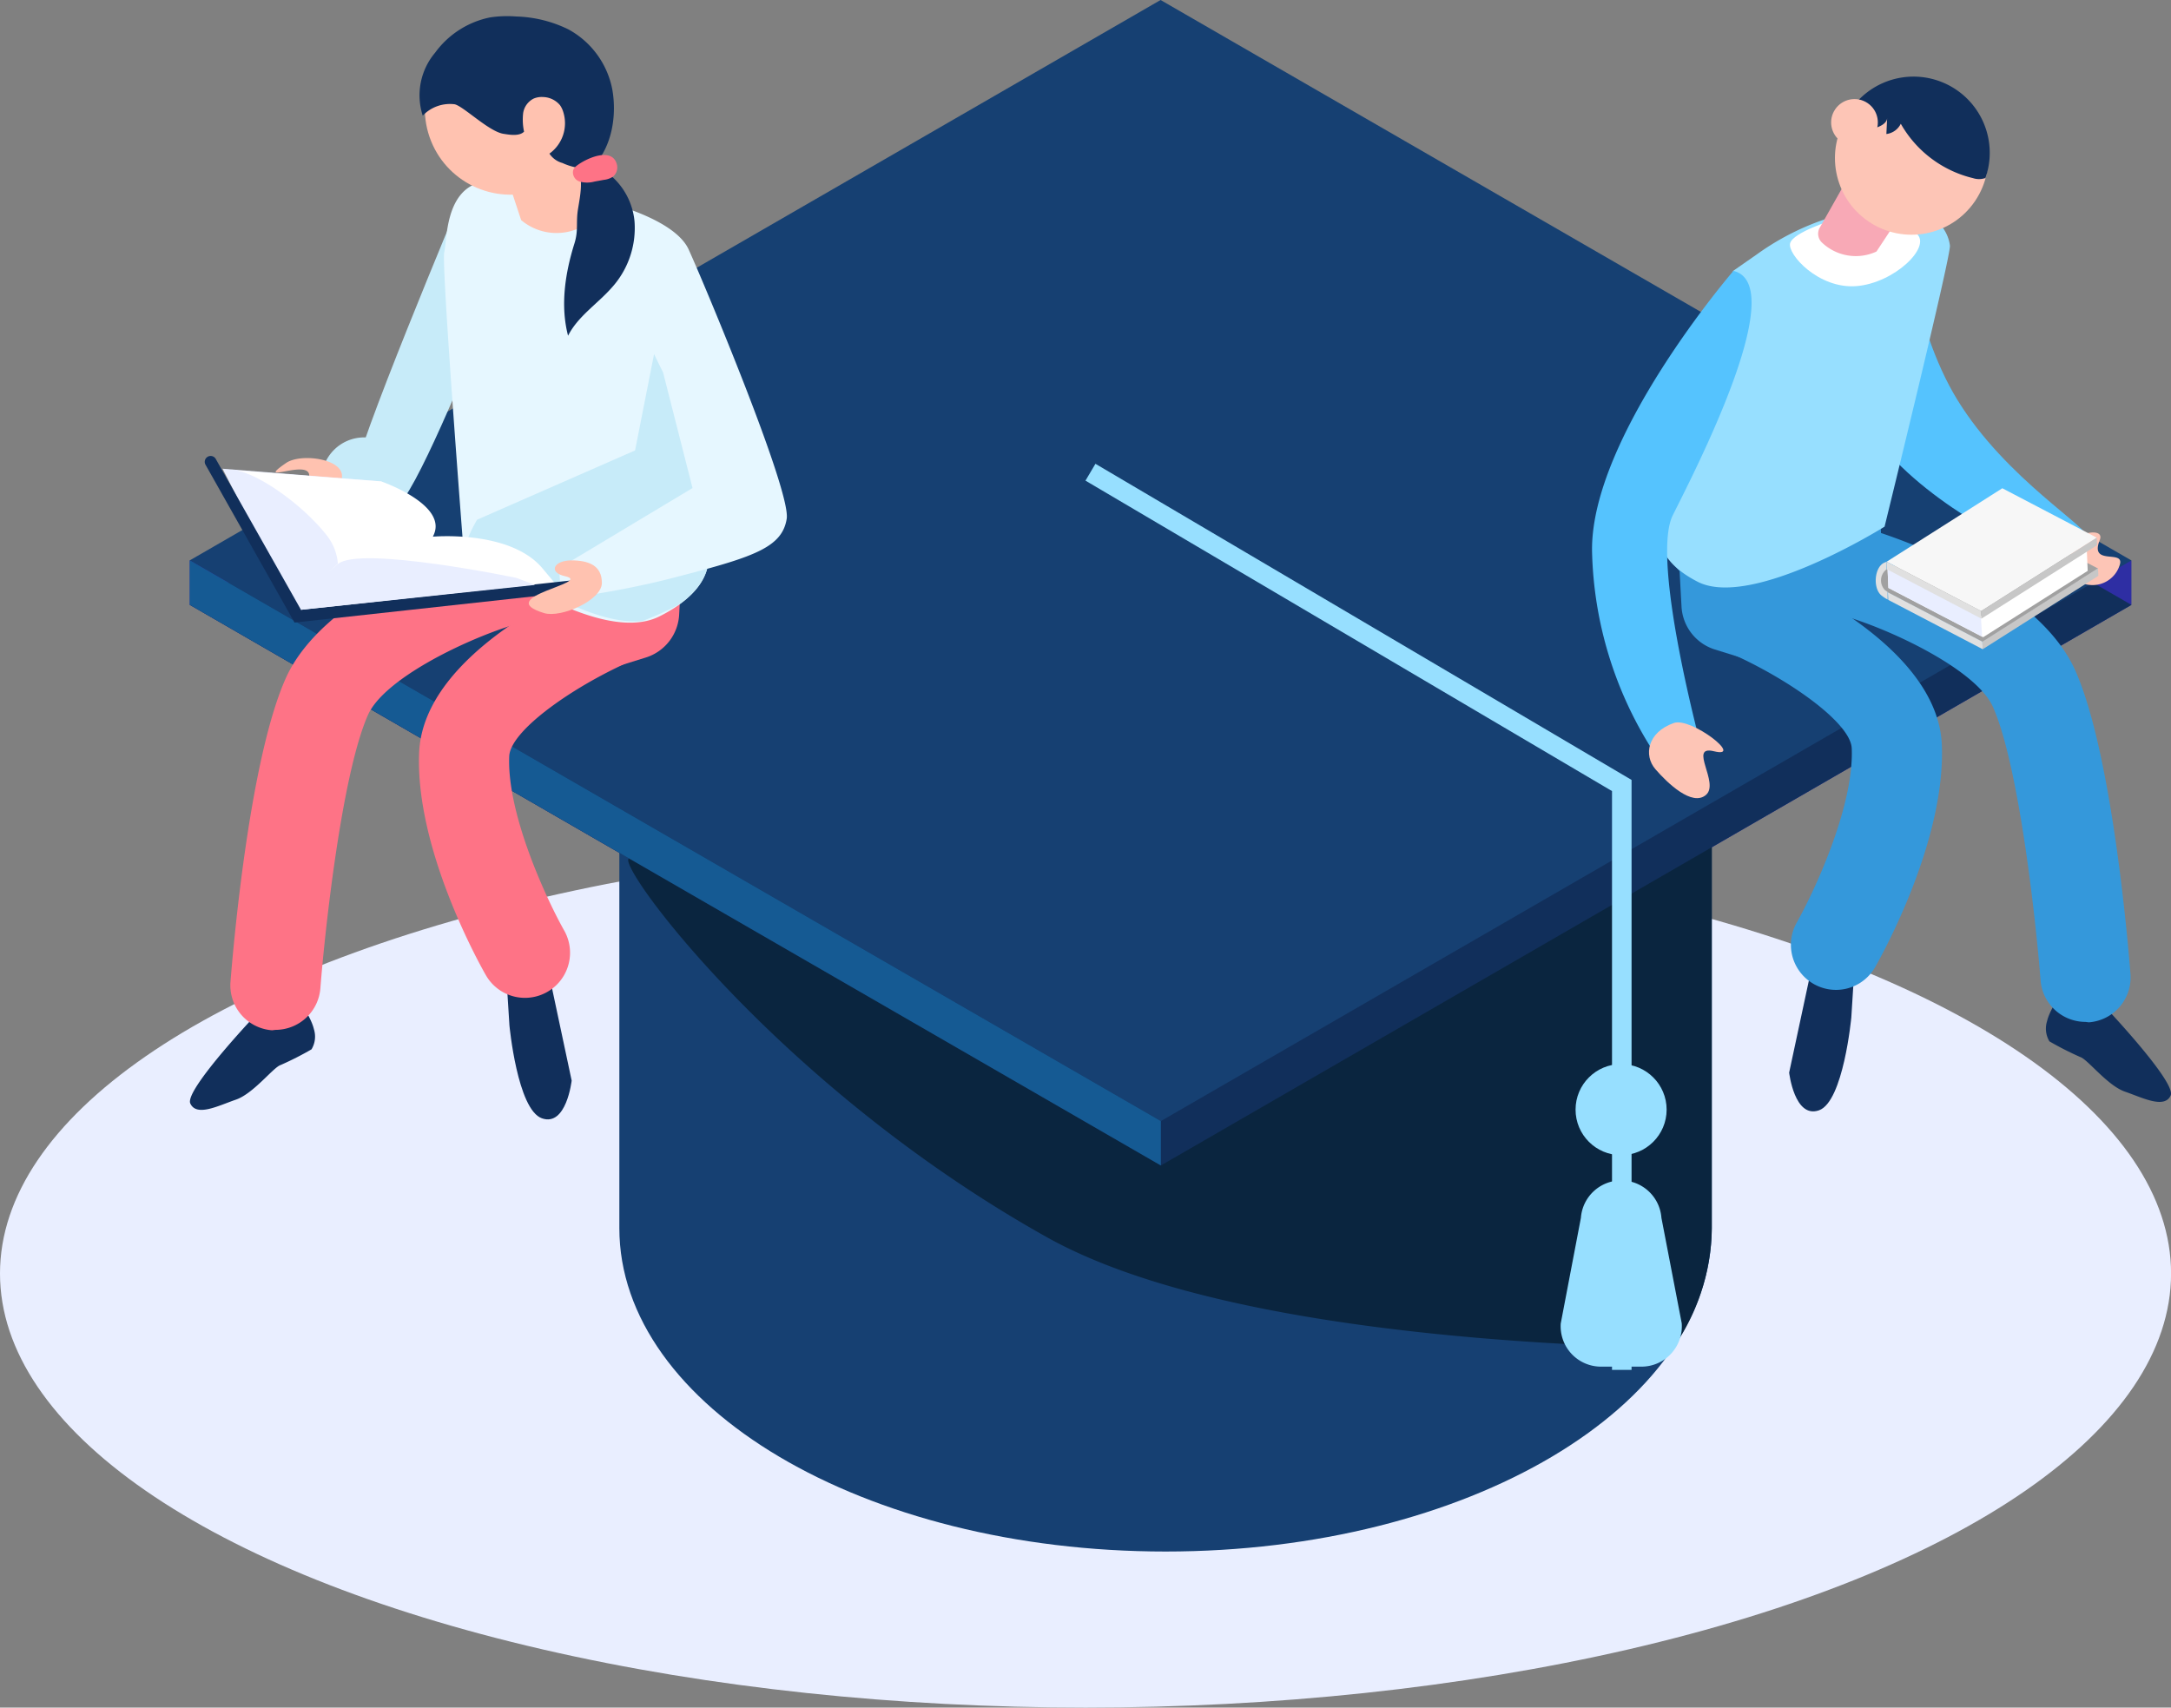 <svg xmlns="http://www.w3.org/2000/svg" viewBox="0 0 313.27 246.42"><rect x="0" y="0" width="313.27" height="246.42" fill="#808080" stroke="none"/><defs><style>.cls-1{fill:#e9eeff;}.cls-2{fill:#2e2ea3;}.cls-3{fill:#164072;}.cls-4{fill:#0a253f;}.cls-5{fill:#112f5b;}.cls-6{fill:#155a93;}.cls-7{fill:#97dfff;}.cls-8{fill:#3498db;}.cls-9{fill:#55c3fe;}.cls-10{fill:#fff;}.cls-11{fill:#f8a9b6;}.cls-12{fill:#fdc5b6;}.cls-13{fill:#fe7386;}.cls-14{fill:#c7ebf9;}.cls-15{fill:#e6f7ff;}.cls-16{fill:#ffc2b0;}.cls-17{fill:#a1a1a1;}.cls-18{fill:#c7c7c7;}.cls-19{fill:#f7f7f7;}.cls-20{fill:#e0e0e0;}</style></defs><title>Asset 72</title><g id="Layer_2" data-name="Layer 2"><g id="Layer_1-2" data-name="Layer 1"><ellipse class="cls-1" cx="156.64" cy="183.78" rx="156.64" ry="62.64"/><polygon class="cls-2" points="307.56 80.88 307.56 87.29 167.51 168.19 27.38 87.28 27.38 80.87 307.56 80.88"/><path class="cls-3" d="M89.37,102.88v74.34c0,25.78,35.29,46.68,78.82,46.68S247,203,247,177.22V102.88Z"/><path class="cls-4" d="M90.78,123.89c-2.13.6,21.39,32.91,60.3,54.66,22.65,12.66,65.74,15.44,90.33,16a30.73,30.73,0,0,0,5.6-17.27V121.83L144,104.75S94,123,90.78,123.89Z"/><polygon class="cls-5" points="27.38 87.28 167.47 6.41 307.56 87.29 167.51 168.19 27.38 87.28"/><polygon class="cls-3" points="27.38 80.87 167.47 0 307.56 80.88 167.51 161.78 27.38 80.87"/><polygon class="cls-6" points="167.51 168.19 167.51 161.78 27.38 80.87 27.38 87.28 167.51 168.19"/><path class="cls-7" d="M231,197.22h5.86a5.83,5.83,0,0,0,5.81-6.25l-2.93-15.22a5.83,5.83,0,0,0-5.81-5.4h0a5.83,5.83,0,0,0-5.81,5.4L225.21,191A5.83,5.83,0,0,0,231,197.22Z"/><polygon class="cls-7" points="232.61 197.69 235.43 197.69 235.43 112.55 158.07 66.93 156.63 69.36 232.61 114.16 232.61 197.69"/><circle class="cls-7" cx="233.92" cy="160.13" r="6.57"/><path class="cls-5" d="M298.09,142.43s-2.26,3-2.7,4.92a3.56,3.56,0,0,0,.34,2.93,45.23,45.23,0,0,0,4.45,2.26c1.07.34,3.91,4.12,6.46,5s5.68,2.51,6.58.55S303,144.49,303,144.49Z"/><path class="cls-5" d="M261.58,138.87s.25,2.28,2.28,2.15,3.79-2.28,3.79-2.28l-.51,8.09S266,159,262.47,160.23s-4.3-5.44-4.3-5.44Z"/><path class="cls-8" d="M271,62.06l.62,22L258.85,97.27l-11.39-3.54a6.87,6.87,0,0,1-4.82-6.19l-.28-5.13s-5.62-6.11-3.79-6.58,26.65-17,26.65-17Z"/><path class="cls-8" d="M264.92,142.85a6.51,6.51,0,0,1-5.65-9.72c2.32-4.1,8.28-16.62,7.93-25.14-.16-3.94-10.41-10.93-19.46-14.55a6.5,6.5,0,1,1,4.83-12.08c4.51,1.8,27,11.54,27.63,26.09.58,13.78-8.57,30.28-9.62,32.11A6.5,6.5,0,0,1,264.92,142.85Z"/><path class="cls-8" d="M300.93,147.47a6.51,6.51,0,0,1-6.48-6c-.62-8-3.06-30.81-6.86-39.43-2.25-5.11-13.6-10.71-20.95-13a6.51,6.51,0,0,1,3.93-12.4c3.89,1.23,23.55,8,28.93,20.21s7.67,40.49,7.92,43.68a6.5,6.5,0,0,1-6,7Z"/><path class="cls-9" d="M269.78,25.81l4.77,5.64s1.31,15.48,7.85,26.18c7.13,11.66,19.51,18.68,18.85,20.1-1.27,2.73.4,6.31-3.14,4.4-1.77-1-14.62-6-23.7-14.74S260,46.25,260,46.25Z"/><path class="cls-7" d="M253.55,36.68a37.28,37.28,0,0,1,17.79-6.8,13.82,13.82,0,0,1,4.35.09c4.4,1.09,5.51,4,5.68,5.47S271.94,76,271.94,76s-19.18,12-27,7.94c-5.62-2.9-5.65-6.17-5.23-7.77a19.8,19.8,0,0,0,.59-2.91l9.79-34.17Z"/><path class="cls-10" d="M264.5,31.74s-5.77,1.78-6.19,3.36,4.09,6.61,9.55,6.19,10.91-5.67,8.71-7.56S264.5,31.74,264.5,31.74Z"/><path class="cls-11" d="M277.37,26.3l-6.6,10h0A7.09,7.09,0,0,1,262.9,35h0a1.75,1.75,0,0,1-.32-2.13L268.16,23Z"/><circle class="cls-12" cx="275.82" cy="22.81" r="11.06" transform="translate(102.24 238.36) rotate(-55.88)"/><path class="cls-5" d="M284.71,25.71a2.77,2.77,0,0,0,1.71,0l.07,0a11,11,0,0,0-20.56-7.81,3.78,3.78,0,0,0,1.26.8c1.06.39,5.05-.1,5.12-1.67l-.11,2.31a2.68,2.68,0,0,0,2.08-1.48A16.39,16.39,0,0,0,284.71,25.71Z"/><circle class="cls-12" cx="267.59" cy="17.66" r="3.37" transform="translate(102.88 229.29) rotate(-55.88)"/><path class="cls-12" d="M305.9,81.43A4.09,4.09,0,0,1,298,79.24c.61-2.17,5.8-3.42,5-1.33C301.45,81.73,306.5,79.26,305.9,81.43Z"/><path class="cls-9" d="M250.13,39.09s-20.7,24-20.4,40.52a55.66,55.66,0,0,0,8.83,28.81l7-.31s-7.41-27.3-4.18-33.76S258.43,41.11,250.13,39.09Z"/><path class="cls-12" d="M246.17,114.71c-2,1.73-5.57-1.71-7.3-3.71s-1.14-5.35,2.68-6.67c2.5-.86,10.25,5.19,5.75,4.08C243.57,107.5,248.17,113,246.17,114.71Z"/><path class="cls-5" d="M42.59,143.58s2.26,3,2.7,4.92a3.56,3.56,0,0,1-.34,2.93,45.25,45.25,0,0,1-4.45,2.26c-1.07.34-3.91,4.12-6.46,5s-5.68,2.51-6.58.55,10.18-13.56,10.18-13.56Z"/><path class="cls-5" d="M79.1,140s-.25,2.28-2.28,2.15S73,139.89,73,139.89l.51,8.09s1.14,12.14,4.68,13.4,4.3-5.44,4.3-5.44Z"/><path class="cls-13" d="M69.7,63.21l-.62,22L81.82,98.42l11.39-3.54A6.87,6.87,0,0,0,98,88.69l.28-5.13s5.62-6.11,3.79-6.58S75.46,60,75.46,60Z"/><path class="cls-13" d="M75.76,144a6.51,6.51,0,0,0,5.65-9.72c-2.32-4.1-8.28-16.62-7.93-25.14.16-3.94,10.41-10.93,19.46-14.55a6.5,6.5,0,1,0-4.83-12.08c-4.51,1.8-27,11.54-27.63,26.09-.58,13.78,8.57,30.28,9.62,32.11A6.5,6.5,0,0,0,75.76,144Z"/><path class="cls-13" d="M39.75,148.62a6.51,6.51,0,0,0,6.48-6c.62-8,3.06-30.81,6.86-39.43,2.25-5.11,13.6-10.71,20.95-13a6.51,6.51,0,0,0-3.93-12.4c-3.89,1.23-23.55,8-28.93,20.21s-7.67,40.49-7.92,43.68a6.5,6.5,0,0,0,6,7Z"/><path class="cls-14" d="M70.37,25.76l-3.82,2.73s-15.71,37.36-15.4,40.4,3.54,5.11,6,4.2S68.28,50.63,68.28,50.63Z"/><path class="cls-15" d="M86.78,29s-12.42-4-17.5-2.68-4.76,8.4-5.18,10.1,2.73,42.29,2.73,42.29,19,14.9,28.31,10.25c6.73-3.36,7.27-7.17,7.06-9a22.64,22.64,0,0,1-.21-3.38L96.4,36.85Z"/><circle class="cls-16" cx="73.66" cy="15.74" r="12.35" transform="translate(-1.11 24.88) rotate(-19.03)"/><path class="cls-16" d="M71,19.06l4.2,12.7h0a7.92,7.92,0,0,0,8.86.92h0a2,2,0,0,0,1-2.2L81.86,18.15Z"/><path class="cls-14" d="M52.53,75.4h0a6.16,6.16,0,0,0,6.14-6.14h0a6.16,6.16,0,0,0-6.14-6.14h0a6.16,6.16,0,0,0-6.14,6.14h0A6.16,6.16,0,0,0,52.53,75.4Z"/><path class="cls-16" d="M44.62,68.64c0,2.52-2.35,4.6.17,4.6a4.56,4.56,0,0,0,4.56-4.56c0-2.52-6-3.3-8.08-1.86C36.52,70.1,44.62,66.12,44.62,68.64Z"/><path class="cls-14" d="M102.19,79.91a5.5,5.5,0,0,1,0,.58s0,.06,0,.09a5.77,5.77,0,0,1,0,.69v.06c-.22,1.6-1.19,3.77-4.21,5.91h0a49.21,49.21,0,0,1-5.22,2.36c-7.47.91-19.49-7.11-25.41-11.5A22.51,22.51,0,0,1,68.84,75L91.64,65,97,37.8l.59-1.4-1.2.44L102,76.53A22.64,22.64,0,0,0,102.19,79.91Z"/><path class="cls-15" d="M95.68,53.74S83.81,30.26,86.78,29c0,0,10.47,2.36,12.59,7s14.79,34.83,14.15,38.86S109,80.3,98.62,83A125.87,125.87,0,0,1,81,86.4L80.66,82,99.93,70.43Z"/><path class="cls-1" d="M32.11,67.64,55,69.47s7.73,4.58,7.44,8-6.87,3.44-6.87,3.44l-12.6,8Z"/><path class="cls-10" d="M48.74,82.73a7.55,7.55,0,0,0-1.55-5.42c-3.57-4.59-10.55-9.49-13.85-9.49L55,69.47s10,3.44,7.44,8a6.24,6.24,0,0,1-6.87,3.44Z"/><path class="cls-10" d="M43.43,88s4.72-8.52,10-8.83a34.59,34.59,0,0,0,9-1.72S73.58,76.43,78.26,82l2.52,3Z"/><path class="cls-5" d="M42.5,89.84l41.34-4.53a.85.85,0,0,0-.18-1.68L43.43,88,31.11,66.19a.85.85,0,0,0-1.48.83Z"/><path class="cls-16" d="M81.53,83.15c4.25.94-10.67,3-3,5.33,2.42.72,8.32-1.84,8.32-4.36s-1.9-3.25-4.42-3.25S79.07,82.61,81.53,83.15Z"/><path class="cls-1" d="M74.49,83.39s-22.51-4.68-25.73-2S44,85.77,44,85.77L43.43,88l33.78-3.59Z"/><path class="cls-5" d="M75.62,19a8.32,8.32,0,0,1-.13-2.68A2.82,2.82,0,0,1,77,14.23,2.91,2.91,0,0,1,78.31,14a3.31,3.31,0,0,1,2.49,1.17,3.37,3.37,0,0,1,.48,1,5.4,5.4,0,0,1-2,6,3.29,3.29,0,0,0,1.87,1.35,9.11,9.11,0,0,0,2.15.68c.94,1.66.41,4.06.1,6s.08,3-.49,4.87c-1.36,4.32-2.08,9-.94,13.38,1.41-2.79,4.18-4.55,6.26-6.89a12.82,12.82,0,0,0,3.33-9.61,9.93,9.93,0,0,0-5.78-8.12C88.31,21,89,16.71,88.37,13A12.57,12.57,0,0,0,82,4.23a18.24,18.24,0,0,0-7.53-1.85,16.36,16.36,0,0,0-3.79.14A13,13,0,0,0,62.79,7.6,9.54,9.54,0,0,0,61,16.69a5.42,5.42,0,0,1,4.62-1.64c1.32.33,5,4,7.09,4.27C73.59,19.46,74.94,19.68,75.62,19Z"/><path class="cls-13" d="M83.32,23.84a1.76,1.76,0,0,0-.59.65,1.39,1.39,0,0,0,.91,1.71,4,4,0,0,0,2.15,0l1.37-.25a2.93,2.93,0,0,0,1.31-.47,1.73,1.73,0,0,0,.53-1.8C88.3,21.19,84.67,22.83,83.32,23.84Z"/><polygon class="cls-17" points="272.45 85.53 271.26 84.74 271.24 82.55 289.14 74.93 302.77 82.06 286.08 92.65 272.45 85.53"/><polygon class="cls-18" points="286.1 93.69 302.79 83.1 302.74 82 286.05 92.6 286.1 93.69"/><polygon class="cls-19" points="302.56 77.59 285.87 88.18 272.24 81.06 288.93 70.46 302.56 77.59"/><path class="cls-20" d="M271.94,81.18l.3-.12,0,1.09h0a2,2,0,0,0-.25,3l.39.28,0,1.09a5.44,5.44,0,0,1-.83-.54C270.21,85,270.43,81.81,271.94,81.18Z"/><polygon class="cls-10" points="272.35 81.66 274.81 83.16 286.04 88.96 301.12 79.38 301.25 82.38 286.16 91.96 272.49 84.84 272.35 81.66"/><polygon class="cls-1" points="286.01 91.88 272.49 84.84 272.35 81.66 274.81 83.16 285.83 88.85 286.01 91.88"/><polygon class="cls-20" points="272.47 86.57 286.1 93.69 286.05 92.6 272.42 85.48 272.47 86.57"/><polygon class="cls-20" points="272.28 82.15 285.91 89.28 285.87 88.18 272.24 81.06 272.28 82.15"/><polygon class="cls-18" points="285.91 89.28 302.6 78.68 302.56 77.59 285.87 88.18 285.91 89.28"/></g></g></svg>